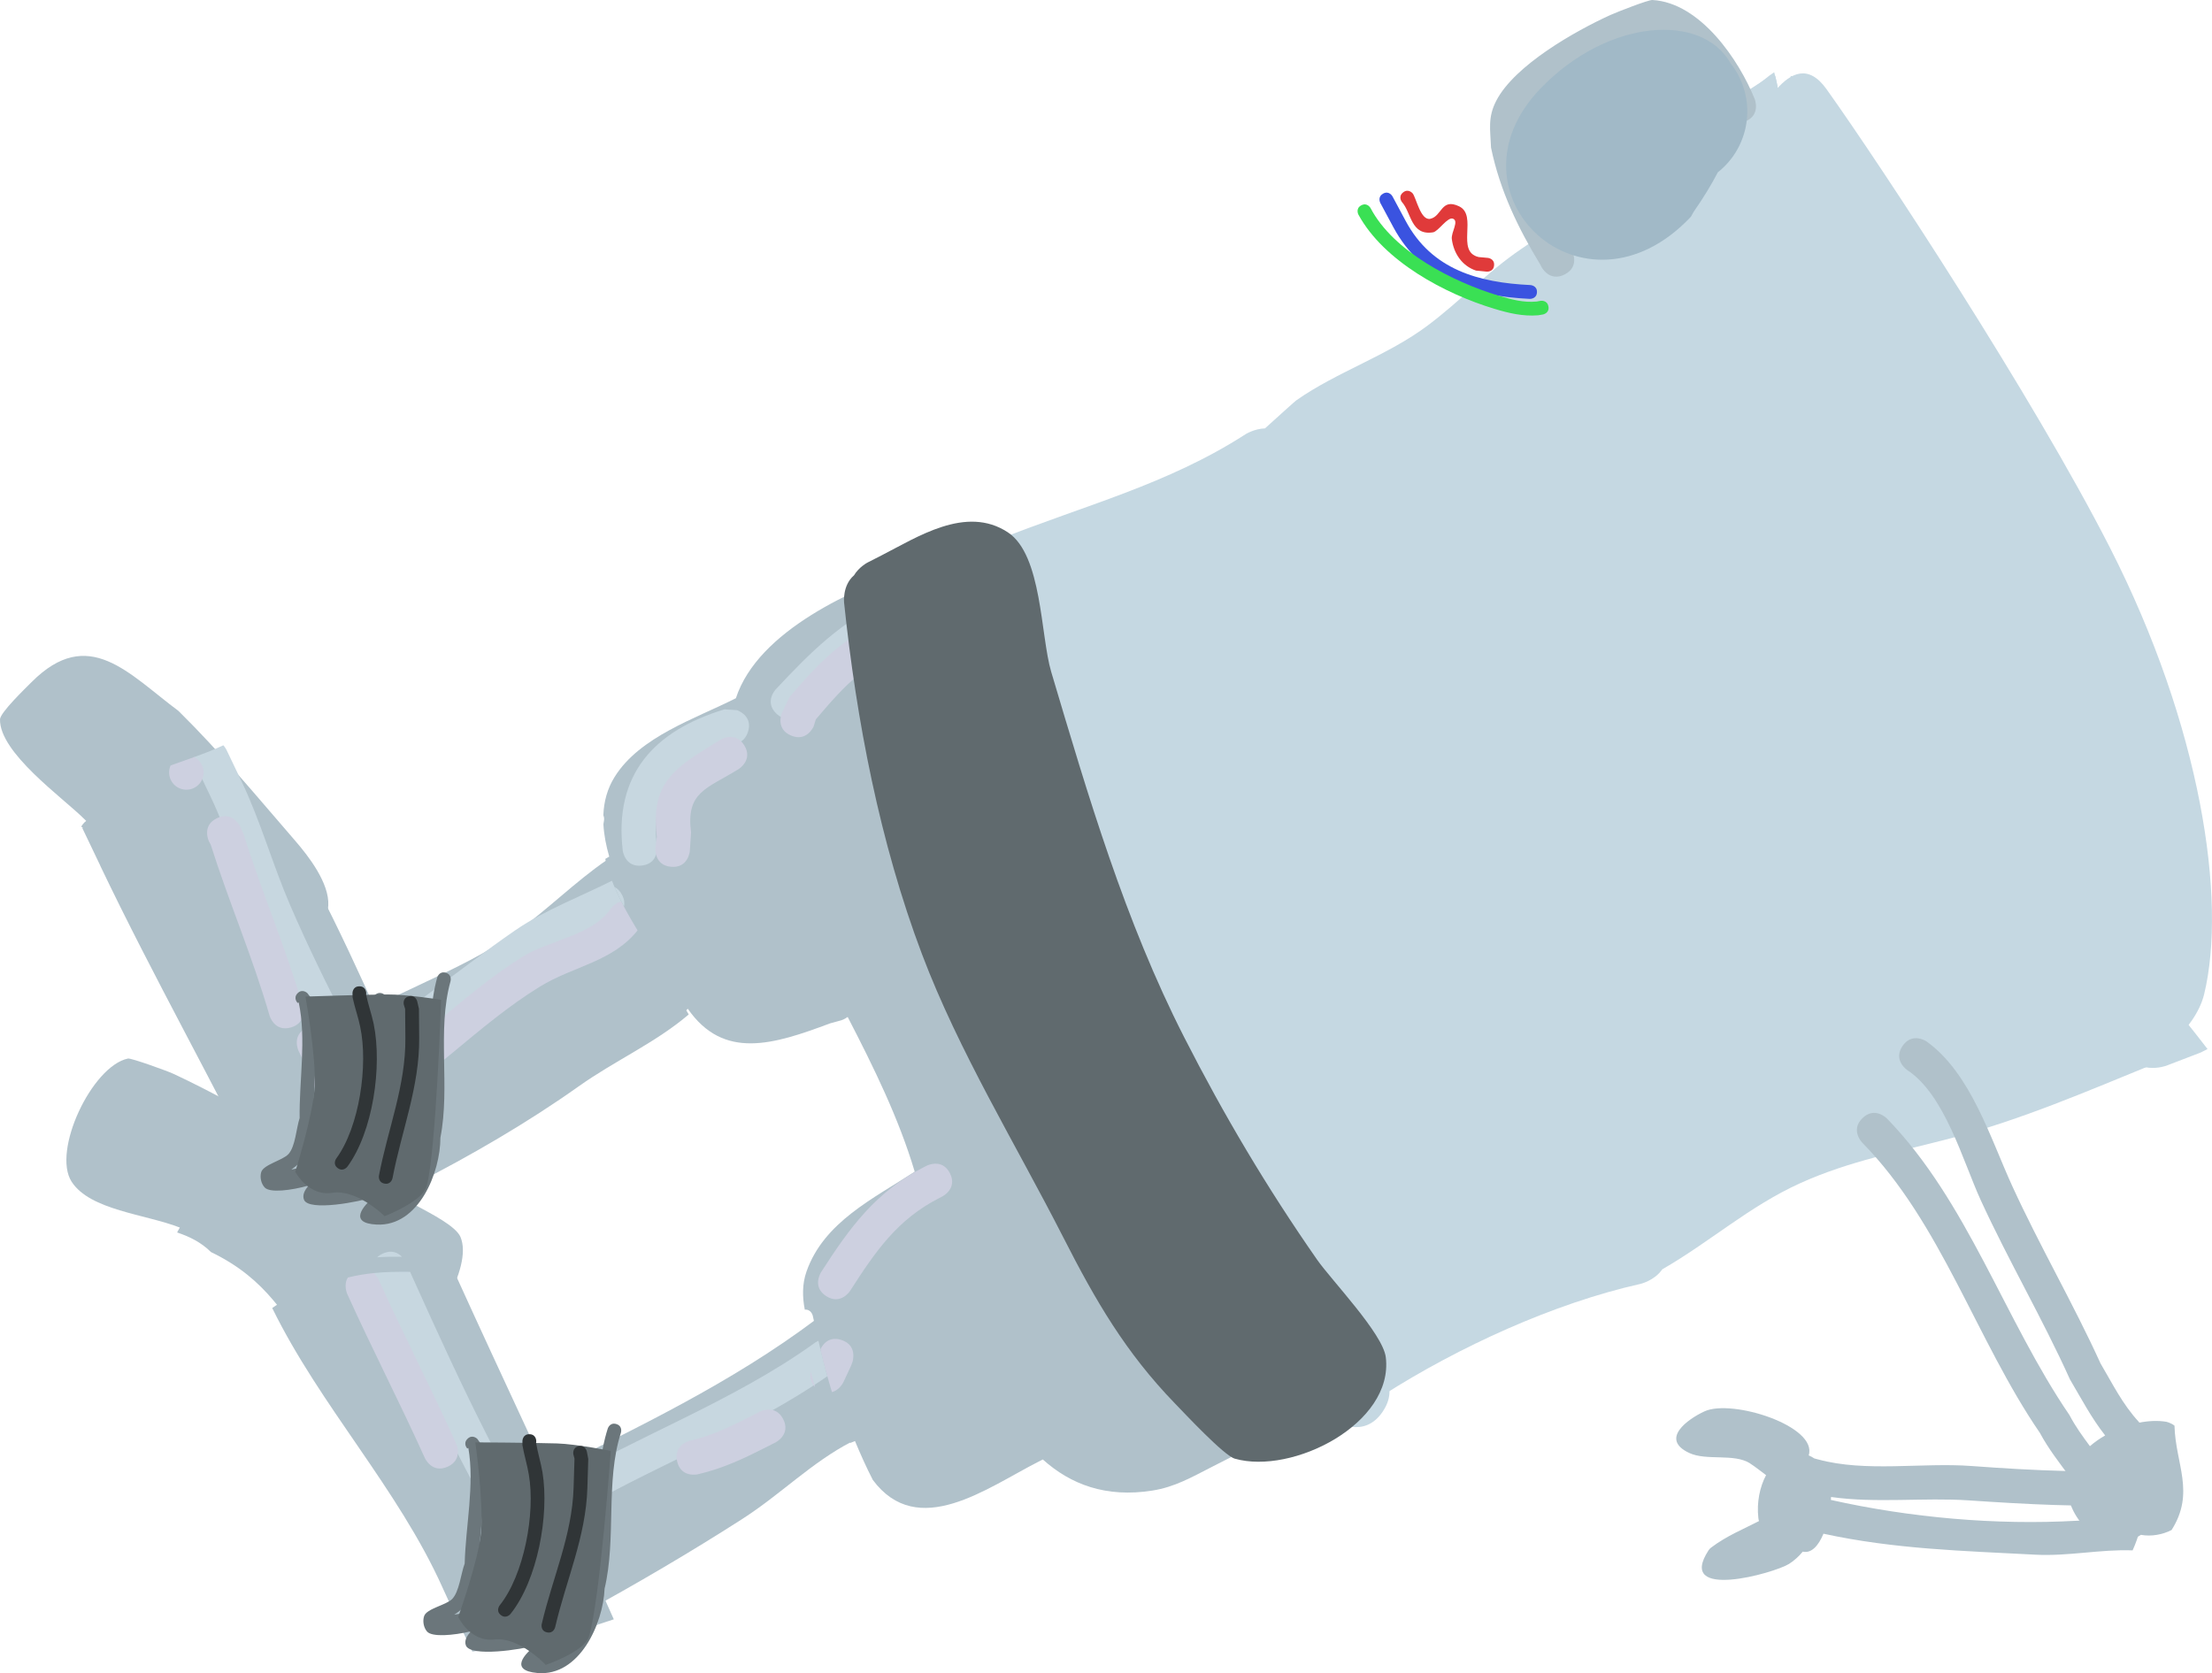 <svg version="1.1" xmlns="http://www.w3.org/2000/svg" xmlns:xlink="http://www.w3.org/1999/xlink" width="71.297" height="53.935" viewBox="0,0,71.297,53.935"><g transform="translate(-190.705,-187.274)"><g data-paper-data="{&quot;isPaintingLayer&quot;:true}" fill-rule="nonzero" stroke="none" stroke-linecap="butt" stroke-linejoin="miter" stroke-miterlimit="10" stroke-dasharray="" stroke-dashoffset="0" style="mix-blend-mode: normal"><g stroke-width="0.5"><path d="M209.364,222.287c-1.644,1.17 -3.509,2.252 -5.323,3.176c-0.141,0.072 -0.282,0.144 -0.423,0.217c-0.146,-0.281 -0.291,-0.563 -0.434,-0.845c-0.703,-1.379 -1.405,-2.758 -2.108,-4.136c0.084,-0.042 0.168,-0.085 0.251,-0.127c1.863,-1.263 4.159,-1.931 5.984,-3.228c1.009,-0.717 1.93,-1.647 2.959,-2.352c0.404,1.503 1.553,2.918 2.229,4.244c0.128,0.252 0.26,0.5 0.405,0.739c-1.077,0.918 -2.378,1.486 -3.54,2.313z" fill="#b0c1ca"/><path d="M207.323,217.255c0.949,-0.653 2.136,-1.096 3.165,-1.619c0.136,0.339 0.302,0.673 0.484,1.002c-0.975,0.493 -2.125,0.907 -3.016,1.532c-2.025,1.419 -3.828,2.992 -6.062,4.132c-0.168,-0.33 -0.337,-0.661 -0.505,-0.991c2.186,-1.126 3.937,-2.681 5.934,-4.057z" fill="#c7d7e0"/><path d="M207.51,218.137c0.901,-0.569 2.275,-0.688 2.89,-1.583c0,0 0.156,-0.212 0.4,-0.236c0.154,0.301 0.324,0.598 0.5,0.892c-0.003,0.004 -0.004,0.006 -0.004,0.006c-0.826,1.071 -2.086,1.183 -3.193,1.864c-2.023,1.245 -3.603,3.05 -5.7,4.224c-0.168,-0.33 -0.337,-0.661 -0.505,-0.991c2.061,-1.151 3.637,-2.928 5.613,-4.176z" fill="#cdd0e0"/></g><g stroke-width="0.5"><path d="M214.623,236.243c-1.665,1.067 -3.397,2.084 -5.149,3.04c-0.243,-1.531 -0.686,-3.022 -1.263,-4.481c3.03,-1.507 6.072,-2.955 8.762,-4.975c0.347,1.42 0.644,2.623 1.179,3.922c-1.286,0.664 -2.281,1.694 -3.528,2.493z" fill="#b0c1ca"/><path d="M216.972,230.556c0,0 0.064,-0.046 0.161,-0.079c0.096,0.385 0.191,0.757 0.293,1.122c-2.699,1.887 -5.887,2.998 -8.671,4.715c-0.115,-0.357 -0.239,-0.711 -0.371,-1.064c2.793,-1.66 5.934,-2.782 8.589,-4.693z" fill="#c7d7e0"/><path d="M215.949,233.02c0.253,0.496 -0.243,0.748 -0.243,0.748l-0.229,0.117c-0.759,0.387 -1.446,0.719 -2.28,0.913c0,0 -0.542,0.125 -0.667,-0.417c-0.125,-0.542 0.417,-0.667 0.417,-0.667c0.745,-0.169 1.347,-0.475 2.025,-0.82l0.229,-0.117c0,0 0.496,-0.253 0.748,0.243z" fill="#cdd0e0"/></g><path d="M233.032,232.989c-0.152,0.141 -0.3,0.173 -0.426,0.158l-0.163,0.048c-0.895,0.456 -1.79,0.912 -2.684,1.368c-0.645,0.329 -1.185,0.645 -1.914,0.76c-1.491,0.235 -2.628,-0.195 -3.528,-1.003l-0.132,0.067c-1.678,0.855 -3.896,2.541 -5.348,0.592c-0.214,-0.417 -0.4,-0.835 -0.574,-1.253c-0.052,0.02 -0.103,0.041 -0.154,0.062c-0.565,-1.345 -0.872,-2.576 -1.207,-4.102c0,0 -0.049,-0.214 -0.257,-0.195c-0.08,-0.411 -0.085,-0.828 0.054,-1.226c0.559,-1.6 2.162,-2.356 3.489,-3.222c-0.513,-1.72 -1.319,-3.36 -2.161,-4.988c-0.104,0.079 -0.209,0.109 -0.209,0.109l-0.354,0.097c-1.831,0.685 -3.436,1.192 -4.59,-0.47c-0.029,0.03 -0.058,0.059 -0.087,0.089c-0.118,-0.203 -0.227,-0.412 -0.334,-0.622c-0.663,-1.301 -1.905,-2.779 -2.239,-4.297c0.042,-0.025 0.085,-0.05 0.128,-0.075c-0.103,-0.353 -0.17,-0.703 -0.188,-1.042c0.006,-0.043 0.012,-0.086 0.02,-0.128c0,0 0.015,-0.084 -0.022,-0.162c0.016,-0.44 0.127,-0.858 0.366,-1.24c0.811,-1.297 2.595,-1.871 3.906,-2.533c0.718,-2.196 3.834,-3.546 5.763,-4.21c0,0 0.429,-0.147 0.645,0.212c0.277,0.18 0.222,0.545 0.222,0.545c-0.388,2.587 1.053,5.124 1.88,7.542c0.42,1.226 0.737,2.537 1.331,3.692c2.237,4.39 4.308,8.923 7.071,12.952c0.402,0.487 0.784,0.867 1.293,1.241l0.267,0.279c0.118,0.048 0.232,0.149 0.295,0.348c0.05,0.157 0.038,0.283 -0.003,0.382c-0.028,0.074 -0.078,0.15 -0.158,0.225z" fill="#b0c1ca" stroke-width="0.5"/><path d="M210.757,216.124c0.074,0.146 0.084,0.27 0.06,0.374c-0.111,-0.209 -0.213,-0.419 -0.303,-0.631c0.089,0.044 0.175,0.124 0.243,0.257z" fill="#c7d7e0" stroke-width="0.5"/><path d="M217.259,230.931c0.155,0.215 0.134,0.401 0.069,0.537c-0.057,-0.212 -0.111,-0.427 -0.164,-0.646c0.033,0.03 0.065,0.066 0.096,0.109z" fill="#c7d7e0" stroke-width="0.5"/><path d="M214.813,210.867c-0.119,0.366 -0.409,0.397 -0.576,0.381c-1.68,0.529 -2.601,1.46 -2.356,3.307c0,0 0.068,0.552 -0.484,0.62c-0.552,0.068 -0.62,-0.484 -0.62,-0.484c-0.284,-2.445 0.998,-3.857 3.279,-4.551l0.401,0.026c0,0 0.529,0.172 0.357,0.701z" fill="#c7d7e0" stroke-width="0.5"/><path d="M220.217,206.748c0.253,0.496 -0.243,0.748 -0.243,0.748l-0.183,0.093c-1.413,0.72 -2.199,1.518 -3.27,2.667c0,0 -0.38,0.407 -0.786,0.027c-0.407,-0.38 -0.027,-0.786 -0.027,-0.786c1.15,-1.232 2.058,-2.124 3.578,-2.899l0.183,-0.093c0,0 0.496,-0.253 0.748,0.243z" fill="#c7d7e0" stroke-width="0.5"/><path d="M216.199,210.983c-0.511,-0.219 -0.292,-0.73 -0.292,-0.73l0.246,-0.51c1.098,-1.288 1.873,-2.039 3.482,-2.685c0,0 0.517,-0.207 0.723,0.31c0.207,0.517 -0.31,0.723 -0.31,0.723c-1.479,0.59 -2.046,1.192 -3.048,2.373l-0.07,0.227c0,0 -0.219,0.511 -0.73,0.292z" fill="#cdd0e0" stroke-width="0.5"/><path d="M212.336,215.215c-0.554,-0.048 -0.506,-0.603 -0.506,-0.603l0.044,-0.366c-0.218,-1.824 0.664,-2.265 2.054,-3.127c0,0 0.473,-0.293 0.766,0.18c0.293,0.473 -0.18,0.766 -0.18,0.766c-1.036,0.641 -1.704,0.73 -1.535,2.045l-0.04,0.599c0,0 -0.048,0.554 -0.603,0.506z" fill="#cdd0e0" stroke-width="0.5"/><path d="M217.827,230.468c0.529,0.172 0.357,0.701 0.357,0.701l-0.048,0.133c-0.083,0.177 -0.166,0.353 -0.249,0.53c0,0 -0.119,0.253 -0.367,0.316c-0.136,-0.449 -0.256,-0.904 -0.371,-1.381c0.063,-0.132 0.258,-0.436 0.677,-0.3z" fill="#cdd0e0" stroke-width="0.5"/><path d="M216.974,231.984c-0.166,-0.158 -0.162,-0.361 -0.135,-0.492c0.044,0.165 0.089,0.329 0.135,0.492z" fill="#cdd0e0" stroke-width="0.5"/><path d="M221.323,225.093c0.253,0.496 -0.243,0.748 -0.243,0.748l-0.092,0.047c-1.364,0.694 -2.067,1.728 -2.884,2.999c0,0 -0.301,0.468 -0.769,0.167c-0.468,-0.301 -0.167,-0.769 -0.167,-0.769c0.925,-1.439 1.764,-2.597 3.315,-3.388l0.092,-0.047c0,0 0.496,-0.253 0.748,0.243z" fill="#cdd0e0" stroke-width="0.5"/><path d="M193.936,215.175c-0.193,-0.403 -0.385,-0.806 -0.578,-1.209c0.299,-0.203 0.597,-0.412 0.861,-0.684c0.448,-0.86 1.618,-1.199 2.736,-1.6c0.486,0.885 1.164,1.671 1.919,2.33l0.372,0.325c0.075,0.068 0.187,0.087 0.282,0.038c0.058,-0.029 0.099,-0.078 0.12,-0.135c0.231,0.204 0.417,0.352 0.514,0.407l0.012,0.002l-0.002,0.003l0.132,0.058c1.567,2.808 2.821,5.881 4.168,8.782c-1.398,0.668 -2.795,1.336 -4.193,2.004c-0.287,0.137 -0.573,0.275 -0.859,0.414c-1.78,-3.627 -3.752,-7.106 -5.487,-10.736z" fill="#b0c1ca" stroke-width="0.5"/><path d="M198.511,212.511c0.016,0.031 0.032,0.062 0.048,0.093l-0.029,0.046l0.078,0.049c0.042,0.082 0.085,0.164 0.129,0.245c-0.146,-0.137 -0.281,-0.276 -0.399,-0.413c-0.063,-0.096 -0.127,-0.193 -0.191,-0.29c0.111,0.085 0.224,0.166 0.34,0.241c0.008,0.009 0.016,0.019 0.024,0.028z" fill="#b0c1ca" stroke-width="0.5"/><path d="M199.576,213.647c-0.013,-0.01 -0.027,-0.02 -0.04,-0.03c-0,-0.004 -0.001,-0.007 -0.001,-0.011c0.014,0.014 0.028,0.028 0.041,0.042z" fill="#b0c1ca" stroke-width="0.5"/><path d="M193.482,213.735l-0.069,-0.068c-0.698,-0.692 -2.728,-2.128 -2.708,-3.205c0.004,-0.217 0.825,-1.008 1.018,-1.201c1.839,-1.844 3.126,-0.265 4.735,0.93c1.375,1.356 2.52,2.753 3.761,4.184c0.43,0.496 1.106,1.368 1.067,2.087c-0.096,1.787 -2.09,2.006 -3.3,1.293l-0.063,0.048c-1.396,-0.771 -2.256,-3.093 -3.811,-3.394c-0.289,-0.136 -0.542,-0.309 -0.789,-0.489c0.034,-0.058 0.086,-0.128 0.16,-0.184z" fill="#b0c1ca" stroke-width="0.5"/><path d="M198.004,211.443c0.081,0.17 0.406,0.85 0.487,1.019c0.62,1.296 0.997,2.676 1.57,4c1.096,2.531 2.407,4.951 3.76,7.343c-0.335,0.16 -0.671,0.321 -1.006,0.481c-1.362,-2.405 -2.674,-4.842 -3.777,-7.386c-0.568,-1.309 -0.939,-2.678 -1.551,-3.958c-0.081,-0.17 -0.162,-0.34 -0.244,-0.51l-0.244,-0.51c0,0 -0.049,-0.102 -0.056,-0.237c0.331,-0.119 0.658,-0.243 0.96,-0.387c0.067,0.075 0.1,0.144 0.1,0.144z" fill="#c7d7e0" stroke-width="0.5"/><path d="M200.59,220.406c0.502,-0.24 0.742,0.262 0.742,0.262l0.133,0.278c0.52,1.089 0.854,2.24 1.366,3.333c-0.335,0.16 -0.669,0.32 -1.004,0.48c-0.51,-1.094 -0.845,-2.245 -1.366,-3.333l-0.133,-0.278c0,0 -0.24,-0.502 0.262,-0.742z" fill="#cdd0e0" stroke-width="0.5"/><path d="M197.7,213.647c0.502,-0.24 0.742,0.262 0.742,0.262l0.117,0.259c0.578,1.857 1.361,3.659 1.904,5.537c0,0 0.154,0.535 -0.38,0.689c-0.535,0.154 -0.689,-0.38 -0.689,-0.38c-0.538,-1.87 -1.314,-3.666 -1.897,-5.512l-0.06,-0.112c0,0 -0.24,-0.502 0.262,-0.742z" fill="#cdd0e0" stroke-width="0.5"/><path d="M197.214,211.934c0.133,0.277 0.015,0.609 -0.262,0.742c-0.277,0.133 -0.609,0.015 -0.742,-0.262c-0.073,-0.152 -0.07,-0.321 -0.007,-0.465c0.251,-0.092 0.508,-0.18 0.762,-0.271c0.105,0.054 0.194,0.141 0.249,0.256z" fill="#cdd0e0" stroke-width="0.5"/><path d="M204.969,238.449c-1.44,-3.201 -3.938,-5.844 -5.49,-9.011c0.325,-0.229 0.675,-0.414 1.095,-0.477c1.881,-0.943 3.104,-0.619 4.772,-0.69c1.562,3.439 3.177,6.839 4.732,10.282c0.138,0.306 0.275,0.613 0.411,0.92c-1.491,0.507 -3.007,0.875 -4.561,1.038c-0.329,-0.687 -0.649,-1.375 -0.96,-2.063z" fill="#b0c1ca" stroke-width="0.5"/><path d="M196.422,226.986l0.079,-0.142c-1.117,-0.435 -2.889,-0.556 -3.486,-1.475c-0.642,-0.989 0.652,-3.729 1.814,-3.973c0.099,-0.021 1.254,0.394 1.471,0.495c1.225,0.57 2.454,1.268 3.635,1.921c1.424,0.79 2.849,1.579 4.273,2.37c0.343,0.191 1.188,0.61 1.338,0.963c0.43,1.01 -1.005,3.129 -1.684,3.804c-0.222,0.22 -0.417,0.528 -0.722,0.598c-0.527,0.122 -1.655,-0.563 -2.151,-0.762c0,0 -0,-0 -0.001,-0l-0.055,0.1c-0.02,0.037 -0.041,0.073 -0.061,0.11c-1.004,-1.257 -1.516,-2.465 -3.368,-3.362c-0.316,-0.314 -0.692,-0.497 -1.09,-0.631c0.003,-0.005 0.005,-0.01 0.008,-0.015z" fill="#b0c1ca" stroke-width="0.5"/><g stroke-width="0.5"><path d="M204.014,228.475c1.588,3.517 3.158,6.943 5.346,10.108c0.223,0.344 0.433,0.696 0.634,1.053c-0.362,0.115 -0.726,0.222 -1.092,0.319c-0.149,-0.254 -0.304,-0.506 -0.466,-0.753c-2.218,-3.22 -3.822,-6.696 -5.436,-10.27l-0.233,-0.515c0,0 -0.018,-0.041 -0.033,-0.104c0.402,-0.042 0.791,-0.045 1.189,-0.041z" fill="#c7d7e0"/><path d="M203.046,227.682l0,-0c0.295,-0.133 0.496,-0.017 0.612,0.103c-0.265,-0.002 -0.528,0 -0.795,0.017c0.046,-0.045 0.106,-0.086 0.183,-0.12z" fill="#c7d7e0"/><path d="M205.135,234.553c-0.507,0.229 -0.736,-0.278 -0.736,-0.278l-0.021,-0.047c-0.799,-1.77 -1.682,-3.474 -2.482,-5.247c0,0 -0.129,-0.286 0.021,-0.526c0.287,-0.071 0.562,-0.116 0.831,-0.143c0.109,0.096 0.161,0.211 0.161,0.211c0.801,1.773 1.683,3.476 2.482,5.247l0.021,0.047c0,0 0.229,0.507 -0.278,0.736z" fill="#cdd0e0"/><path d="M207.034,238.717c0,0 -0.316,-0.458 0.142,-0.774c0.458,-0.316 0.774,0.142 0.774,0.142c0.422,0.613 0.913,1.159 1.346,1.762c-0.385,0.11 -0.772,0.209 -1.162,0.297c-0.365,-0.477 -0.755,-0.93 -1.1,-1.427z" fill="#cdd0e0"/></g><path d="M221.149,207.613c0,0 17.27,-10.697 26.953,-16.463c0.048,1.519 -0.187,3.169 0.523,4.577c0.788,2.589 1.51,5.506 2.736,7.912c1.299,2.549 2.409,5.234 3.724,7.816c1.387,2.722 3.058,5.129 4.942,7.393c0.271,0.309 0.553,0.641 0.837,0.988c-0.558,0.31 -1.14,0.617 -1.747,0.916c-3.844,1.897 -8.524,3.281 -12.574,5.108c-7.611,3.433 -13.815,6.824 -13.815,6.824z" fill="#c5d8e2" stroke-width="0"/><path d="M259.1,220.978c-0.393,-1.041 0.648,-1.434 0.648,-1.434l0.667,-0.246c0.473,0.558 0.966,1.17 1.443,1.792c-0.073,0.037 -0.146,0.075 -0.22,0.112l-1.105,0.424c0,0 -1.041,0.393 -1.434,-0.648z" fill="#c5d8e2" stroke-width="0.5"/><path d="M247.149,191.59c-0.69,-0.873 0.183,-1.563 0.183,-1.563l0.414,-0.324c0.048,-0.033 0.096,-0.067 0.144,-0.1c0.219,0.749 0.225,1.575 0.217,2.42c-0.291,0.039 -0.644,-0.034 -0.959,-0.433z" fill="#c5d8e2" stroke-width="0.5"/><path d="M245.727,192.174c-0.505,-0.991 0.486,-1.497 0.486,-1.497l0.321,-0.158c0.33,-0.212 0.66,-0.424 0.99,-0.636c0,0 0.164,-0.105 0.399,-0.159c0.196,0.756 0.192,1.586 0.183,2.431c-0.123,0.079 -0.246,0.158 -0.369,0.237l-0.514,0.268c0,0 -0.991,0.505 -1.497,-0.486z" fill="#c5d8e2" stroke-width="0.5"/><path d="M249.062,190.218c0.601,0.936 -0.335,1.538 -0.335,1.538c-0.058,0.037 -0.116,0.074 -0.174,0.112c0.008,-0.736 0.008,-1.463 -0.135,-2.147c0.221,0.054 0.45,0.196 0.644,0.498z" fill="#c5d8e2" stroke-width="0.5"/><path d="M221.323,206.714c-0.505,-0.991 0.486,-1.497 0.486,-1.497l1.089,-0.554c2.748,-1.099 5.424,-1.762 7.951,-3.39c0,0 0.278,-0.179 0.629,-0.19c0.489,-0.443 0.966,-0.874 1.008,-0.903c1.326,-0.931 2.931,-1.433 4.245,-2.42c1.029,-0.773 1.927,-1.728 2.997,-2.454c1.128,-0.766 2.176,-1.547 3.272,-2.323c1.151,-0.815 1.893,-0.738 2.718,-1.924c0,0 0.661,-0.895 1.556,-0.235c0.895,0.661 0.235,1.556 0.235,1.556c-0.318,0.414 -0.556,0.904 -0.953,1.242c-0.648,0.552 -1.577,0.677 -2.267,1.176c-2.106,1.521 -4.138,3.182 -6.229,4.748c-1.335,1 -2.969,1.52 -4.308,2.465c-0.687,0.485 -1.238,1.139 -1.861,1.704l-0.614,0.572c0,0 -0.725,0.675 -1.443,0.067c-1.948,0.906 -3.958,1.51 -6.014,2.334l-0.998,0.51c0,0 -0.991,0.505 -1.497,-0.486z" fill="#c5d8e2" stroke-width="0.5"/><path d="M232.921,232.977c-0.769,-0.804 0.036,-1.573 0.036,-1.573l0.965,-0.915c2.529,-1.634 5.599,-3.061 8.543,-3.842c0.058,-0.039 0.097,-0.059 0.097,-0.059l0.209,-0.106c1.807,-0.918 3.184,-2.257 5.05,-3.099c1.709,-0.771 3.401,-1.097 5.196,-1.569c2.202,-0.579 4.194,-1.451 6.285,-2.308c0,0 1.03,-0.421 1.451,0.609c0.421,1.03 -0.609,1.451 -0.609,1.451c-2.181,0.89 -4.27,1.797 -6.565,2.401c-1.675,0.441 -3.244,0.723 -4.839,1.442c-1.647,0.743 -2.913,1.894 -4.456,2.781c-0.253,0.367 -0.706,0.471 -0.706,0.471c-2.792,0.624 -5.857,2.032 -8.28,3.576l-0.803,0.775c0,0 -0.804,0.769 -1.573,-0.036z" fill="#c5d8e2" stroke-width="0.5"/><path d="M235.284,232.761c-0.61,0.931 -1.541,0.32 -1.541,0.32l-0.67,-0.449c-0.225,-0.111 -2.453,-1.203 -2.462,-1.21c-1.349,-1.069 -2.038,-3.261 -2.796,-4.748c-2.504,-4.913 -4.094,-10.025 -6.129,-15.13c-0.694,-1.742 -2.712,-3.84 -1.351,-5.85c0.329,-0.485 1.049,-0.523 1.573,-0.784c0,0 1.037,-0.404 1.441,0.633c0.404,1.037 -0.633,1.441 -0.633,1.441c-0.207,0.024 -0.467,-0.07 -0.62,0.071c-0.343,0.316 0.264,0.899 0.466,1.319c0.592,1.235 1.124,2.35 1.582,3.639c1.66,4.669 3.404,9.237 5.653,13.651c0.56,1.099 1.163,3.253 2.196,4.014c0.609,0.449 1.38,0.622 2.06,0.956l0.91,0.586c0,0 0.931,0.61 0.32,1.541z" fill="#c5d8e2" stroke-width="0.5"/><path d="M253.179,207.569l-0.425,-0.835c0,0 -0.104,-0.204 -0.125,-0.474c0.377,0.811 0.749,1.627 1.128,2.442c-0.192,-0.377 -0.385,-0.755 -0.577,-1.132z" fill="#a1b9c7" stroke-width="0.5"/><path d="M241.137,196.121c-0.496,0.253 -0.748,-0.243 -0.748,-0.243l-0.027,-0.057c-0.731,-1.199 -1.312,-2.406 -1.598,-3.787c-0.023,-0.577 -0.113,-0.969 0.169,-1.514c0.594,-1.146 2.55,-2.25 3.679,-2.763c0.196,-0.089 1.221,-0.491 1.353,-0.483c1.551,0.087 2.799,1.95 3.298,3.194c0,0 0.207,0.517 -0.31,0.723c-0.517,0.207 -0.723,-0.31 -0.723,-0.31c-0.343,-0.86 -1.252,-2.42 -2.338,-2.497c-0.276,-0.02 -1.064,0.511 -1.317,0.64c-1.109,0.563 -2.779,1.519 -2.707,2.871c0.255,1.217 0.798,2.291 1.443,3.346l0.069,0.132c0,0 0.253,0.496 -0.243,0.748z" fill="#b0c1ca" stroke-width="0.5"/><path d="M247.116,234.447c-0.516,-0.332 -1.407,-0.075 -1.966,-0.338c-0.953,-0.448 -0.043,-1.091 0.492,-1.339c0.888,-0.411 3.662,0.476 3.361,1.418c0.06,0.026 0.121,0.059 0.183,0.099l0.114,0.03c1.549,0.422 3.349,0.096 4.941,0.213c2.064,0.152 3.952,0.239 6.039,0.112c-0.491,0.784 -0.406,1.675 -0.837,2.608c-1.041,-0.039 -2.074,0.195 -3.134,0.139c-2.329,-0.123 -4.544,-0.178 -6.83,-0.676c-0.159,0.384 -0.387,0.643 -0.667,0.578c-0.129,0.155 -0.28,0.293 -0.444,0.396c-0.47,0.296 -3.66,1.197 -2.593,-0.439c0.021,-0.032 0.048,-0.061 0.078,-0.084c0.506,-0.384 1.054,-0.602 1.547,-0.858c-0.009,-0.033 -0.016,-0.068 -0.02,-0.104c-0.056,-0.497 0.045,-0.993 0.249,-1.377c-0.175,-0.13 -0.346,-0.268 -0.514,-0.376zM257.648,236.296c0.709,-0.04 1.311,-0.156 1.976,-0.141c-0.007,-0.123 0.004,-0.247 0.031,-0.369c-1.863,0.072 -3.61,-0.02 -5.487,-0.147c-1.441,-0.098 -2.995,0.098 -4.445,-0.11c-0.001,0.032 -0.003,0.063 -0.005,0.095c2.552,0.572 5.325,0.818 7.93,0.671z" fill="#b0c1ca" stroke-width="0.5"/><path d="M259.713,236.749c-0.038,0.026 -0.075,0.047 -0.11,0.063c-0.606,0.279 -1.533,-0.027 -1.903,-0.556c-0.347,-0.495 -0.413,-0.968 -0.295,-1.392c-0.335,-0.459 -0.669,-0.877 -0.95,-1.4c-2.047,-2.986 -3.184,-6.775 -5.729,-9.359c0,0 -0.389,-0.398 0.009,-0.787c0.398,-0.389 0.787,0.009 0.787,0.009c2.604,2.675 3.787,6.487 5.885,9.561c0.197,0.374 0.425,0.686 0.66,1.003c0.149,-0.129 0.315,-0.245 0.491,-0.346c-0.446,-0.567 -0.758,-1.169 -1.135,-1.807c-0.879,-1.951 -1.982,-3.828 -2.876,-5.779c-0.582,-1.271 -1.157,-3.405 -2.376,-4.197c0,0 -0.458,-0.316 -0.142,-0.774c0.316,-0.458 0.774,-0.142 0.774,-0.142c1.422,1.02 2.052,3.111 2.757,4.652c0.885,1.935 1.972,3.797 2.85,5.728c0.399,0.676 0.703,1.306 1.238,1.888l0.013,0.018c0.304,-0.059 0.6,-0.071 0.863,-0.028c0,0 0.143,0.027 0.269,0.126c0.03,1.235 0.676,2.149 -0.094,3.364c-0.293,0.15 -0.656,0.215 -0.985,0.156z" fill="#b0c1ca" stroke-width="0.5"/><path d="M209.62,235.88c0.312,0.461 -0.148,0.773 -0.148,0.773l-0.33,0.223c-0.06,0.043 -0.118,0.086 -0.176,0.131c-0.107,-0.374 -0.225,-0.746 -0.352,-1.116l0.234,-0.159c0,0 0.461,-0.312 0.773,0.148z" fill="#cdd0e0" stroke-width="0.5"/><path d="M202.848,219.306c0.11,-0.056 0.244,-0.012 0.299,0.097c0.056,0.11 0.012,0.244 -0.097,0.299c-0.11,0.056 -0.244,0.012 -0.299,-0.097c-0.056,-0.11 -0.012,-0.244 0.097,-0.299z" fill="#6b767b" stroke-width="0.5"/><g><path d="M205.778,233.65c0.162,-0.152 0.315,0.01 0.315,0.01l0.148,0.212c0.204,1.248 -0.073,2.634 -0.12,3.886c-0.149,0.416 -0.222,1.038 -0.521,1.367c-0.053,0.058 -0.145,0.129 -0.25,0.198c0.432,-0.087 1.007,-0.152 1.416,-0.199l0.136,-0.095c0.038,-0.028 0.086,-0.043 0.137,-0.042c0.123,0.004 0.219,0.107 0.215,0.229c-0.002,0.061 -0.029,0.116 -0.07,0.155l-0.242,0.228c-0.193,0.181 -0.508,0.307 -0.674,0.364c0.492,-0.107 1.091,0.218 1.559,-0.067c0.069,-0.048 0.127,-0.121 0.208,-0.144c1.175,-0.337 0.363,0.648 0.043,0.99c0.136,-0.055 0.338,-0.099 0.346,-0.101c0.248,-0.066 0.522,-0.137 0.709,-0.334c0.31,-0.327 0.609,-1.46 0.618,-1.881c0.38,-1.656 0.032,-3.498 0.543,-5.103c0,0 0.068,-0.212 0.28,-0.144c0.212,0.068 0.144,0.28 0.144,0.28c-0.505,1.575 -0.14,3.397 -0.526,5.025c-0.043,1.119 -0.808,2.84 -2.166,2.719c-0.922,-0.082 -0.406,-0.621 -0.052,-0.895c-0.453,0.141 -2.11,0.389 -2.253,0.006c-0.057,-0.154 0.029,-0.309 0.169,-0.456c-0.591,0.14 -1.261,0.191 -1.42,0.009c-0.112,-0.128 -0.149,-0.34 -0.094,-0.5c0.083,-0.243 0.71,-0.352 0.902,-0.548c0.234,-0.24 0.284,-0.827 0.405,-1.144c0.029,-1.197 0.324,-2.536 0.118,-3.727l-0.034,0.019c0,0 -0.152,-0.162 0.01,-0.315z" fill="#6b767b" stroke-width="0.5"/><path d="M206.026,233.768c0,0 1.857,0.011 2.633,0.035c0.637,0.02 1.733,0.242 1.733,0.242c0,0 -0.352,4.83 -0.704,5.987c-0.148,0.487 -1.393,0.91 -1.393,0.91c0,0 -0.852,-0.913 -1.656,-0.819c-0.785,0.092 -1.165,-0.727 -1.165,-0.727c0,0 0.644,-1.788 0.733,-2.7c0.094,-0.961 -0.181,-2.928 -0.181,-2.928z" fill="#606a6e" stroke-width="0"/><path d="M209.355,233.892c0.217,-0.047 0.265,0.17 0.265,0.17l0.046,0.244c-0.01,0.313 -0.02,0.627 -0.029,0.94c-0.049,1.573 -0.683,2.956 -1.038,4.48c0,0 -0.05,0.217 -0.267,0.166c-0.217,-0.05 -0.166,-0.267 -0.166,-0.267c0.348,-1.495 0.979,-2.853 1.027,-4.393c0.01,-0.313 0.02,-0.627 0.029,-0.94l-0.036,-0.135c0,0 -0.047,-0.217 0.17,-0.265z" fill="#303537" stroke-width="0.5"/><path d="M207.775,233.506c0.222,0.007 0.215,0.229 0.215,0.229l-0.006,0.05c0.054,0.324 0.151,0.626 0.206,0.947c0.226,1.384 -0.161,3.482 -1.03,4.567c0,0 -0.139,0.174 -0.313,0.035c-0.174,-0.139 -0.035,-0.313 -0.035,-0.313c0.783,-0.979 1.155,-2.961 0.938,-4.215c-0.052,-0.32 -0.151,-0.624 -0.206,-0.947l-0,-0.138c0,0 0.007,-0.222 0.229,-0.215z" fill="#303537" stroke-width="0.5"/></g><path d="M218.226,205.827c0.167,-0.28 0.444,-0.421 0.444,-0.421l0.435,-0.222c1.154,-0.587 2.736,-1.641 4.086,-0.75c1.108,0.731 1.049,3.33 1.397,4.499c1.196,4.021 2.373,8.023 4.283,11.772c1.287,2.524 2.667,4.85 4.284,7.171c0.463,0.665 2.124,2.387 2.217,3.149c0.261,2.143 -3.012,3.798 -4.867,3.269c-0.35,-0.1 -1.602,-1.443 -1.926,-1.777c-1.596,-1.647 -2.563,-3.318 -3.599,-5.351c-1.527,-2.996 -3.368,-5.989 -4.558,-9.136c-1.357,-3.59 -2.113,-7.531 -2.511,-11.336c0,0 -0.057,-0.542 0.313,-0.868z" fill="#606a6e" stroke-width="0.5"/><g stroke-width="0.5"><path d="M235.287,193.514c0.196,-0.105 0.301,0.091 0.301,0.091c0.126,0.235 0.295,0.549 0.421,0.785c0.843,1.58 2.353,1.993 4.023,2.073c0,0 0.222,0.011 0.212,0.233c-0.011,0.222 -0.233,0.212 -0.233,0.212c-1.829,-0.088 -3.471,-0.596 -4.394,-2.307c-0.126,-0.235 -0.253,-0.471 -0.379,-0.706l-0.042,-0.078c0,0 -0.105,-0.196 0.091,-0.301z" fill="#3a53e0"/><path d="M240.614,197.155c0.038,0.219 -0.181,0.257 -0.181,0.257l-0.157,0.026c-0.488,0.038 -0.936,-0.068 -1.405,-0.21c-1.596,-0.481 -3.561,-1.532 -4.381,-3.034c0,0 -0.105,-0.196 0.091,-0.301c0.196,-0.105 0.301,0.091 0.301,0.091c0.734,1.397 2.653,2.377 4.117,2.818c0.407,0.123 0.814,0.235 1.237,0.192l0.12,-0.022c0,0 0.219,-0.038 0.257,0.181z" fill="#3ae054"/><path d="M238.862,195.83c-0.021,0.222 -0.243,0.2 -0.243,0.2l-0.341,-0.034c-0.443,-0.148 -0.719,-0.549 -0.778,-1.017c-0.027,-0.217 0.241,-0.578 0.036,-0.656c-0.174,-0.066 -0.472,0.413 -0.641,0.44c-0.717,0.115 -0.698,-0.637 -0.999,-0.971c0,0 -0.142,-0.172 0.03,-0.313c0.172,-0.142 0.313,0.03 0.313,0.03c0.115,0.147 0.256,0.885 0.568,0.818c0.376,-0.081 0.349,-0.68 0.928,-0.402c0.614,0.294 -0.123,1.46 0.629,1.635l0.298,0.027c0,0 0.222,0.021 0.2,0.243z" fill="#e03a3a"/></g><g><path d="M200.297,219.291c0.156,-0.159 0.315,-0.003 0.315,-0.003l0.157,0.206c0.254,1.239 0.032,2.635 0.035,3.888c-0.133,0.421 -0.181,1.046 -0.466,1.387c-0.05,0.06 -0.14,0.135 -0.242,0.207c0.428,-0.104 1,-0.192 1.407,-0.255l0.132,-0.101c0.037,-0.029 0.084,-0.047 0.135,-0.047c0.123,-0.001 0.223,0.098 0.224,0.221c0.001,0.061 -0.024,0.117 -0.064,0.158l-0.233,0.237c-0.185,0.188 -0.495,0.327 -0.659,0.39c0.488,-0.127 1.099,0.175 1.555,-0.129c0.067,-0.051 0.122,-0.126 0.202,-0.152c1.161,-0.384 0.388,0.633 0.082,0.987c0.134,-0.061 0.333,-0.113 0.342,-0.115c0.245,-0.075 0.516,-0.157 0.695,-0.362c0.297,-0.339 0.55,-1.483 0.543,-1.904c0.313,-1.67 -0.107,-3.497 0.34,-5.12c0,0 0.059,-0.214 0.274,-0.155c0.214,0.059 0.155,0.274 0.155,0.274c-0.442,1.593 -0.004,3.4 -0.326,5.042c0.001,1.12 -0.695,2.87 -2.056,2.803c-0.924,-0.046 -0.43,-0.604 -0.088,-0.892c-0.447,0.159 -2.093,0.472 -2.251,0.095c-0.063,-0.151 0.016,-0.31 0.151,-0.462c-0.585,0.163 -1.252,0.241 -1.418,0.065c-0.117,-0.123 -0.162,-0.334 -0.114,-0.496c0.074,-0.246 0.696,-0.38 0.88,-0.584c0.224,-0.249 0.251,-0.837 0.359,-1.159c-0.018,-1.197 0.223,-2.547 -0.03,-3.729l-0.033,0.02c0,0 -0.159,-0.156 -0.003,-0.315z" fill="#6b767b" stroke-width="0.5"/><path d="M200.549,219.399c0,0 1.856,-0.063 2.633,-0.069c0.637,-0.005 1.741,0.173 1.741,0.173c0,0 -0.16,4.84 -0.465,6.01c-0.129,0.492 -1.356,0.964 -1.356,0.964c0,0 -0.887,-0.879 -1.687,-0.753c-0.78,0.123 -1.193,-0.68 -1.193,-0.68c0,0 0.572,-1.812 0.625,-2.727c0.056,-0.964 -0.297,-2.918 -0.297,-2.918z" fill="#606a6e" stroke-width="0"/><path d="M203.881,219.39c0.215,-0.056 0.271,0.16 0.271,0.16l0.056,0.242c0.003,0.313 0.005,0.627 0.008,0.94c0.013,1.574 -0.565,2.981 -0.859,4.518c0,0 -0.042,0.219 -0.26,0.177c-0.219,-0.042 -0.177,-0.26 -0.177,-0.26c0.288,-1.508 0.864,-2.89 0.851,-4.431c-0.003,-0.313 -0.005,-0.627 -0.008,-0.94l-0.042,-0.134c0,0 -0.056,-0.215 0.16,-0.271z" fill="#303537" stroke-width="0.5"/><path d="M202.286,219.068c0.223,-0.002 0.224,0.221 0.224,0.221l-0.004,0.05c0.067,0.321 0.175,0.619 0.243,0.938c0.281,1.374 -0.023,3.485 -0.847,4.604c0,0 -0.132,0.179 -0.311,0.047c-0.179,-0.132 -0.047,-0.311 -0.047,-0.311c0.743,-1.009 1.036,-3.005 0.77,-4.249c-0.065,-0.318 -0.176,-0.618 -0.243,-0.938l-0.005,-0.138c0,0 -0.002,-0.223 0.221,-0.224z" fill="#303537" stroke-width="0.5"/></g><path d="M259.691,221.663c-0.887,0.452 -3.374,-6.052 -7.509,-14.166c-4.135,-8.114 -6.106,-15.524 -5.219,-15.976c0.354,-0.181 1.444,-3.013 2.615,-1.372c1.762,2.469 6.655,9.915 9.139,14.788c2.933,5.755 3.767,11.346 3.033,14.381c-0.301,1.243 -1.801,2.214 -2.059,2.345z" fill="#c5d8e2" stroke-width="0"/><path d="M245.205,194.262c-3.464,3.671 -8.108,-0.745 -4.848,-4.134c2.173,-2.259 5.212,-2.456 6.131,-0.809c0.099,0.126 0.188,0.264 0.263,0.412c0.551,1.081 0.24,2.374 -0.677,3.097c-0.207,0.399 -0.464,0.822 -0.777,1.271z" fill="#a1b9c7" stroke-width="0.5"/></g></g></svg>